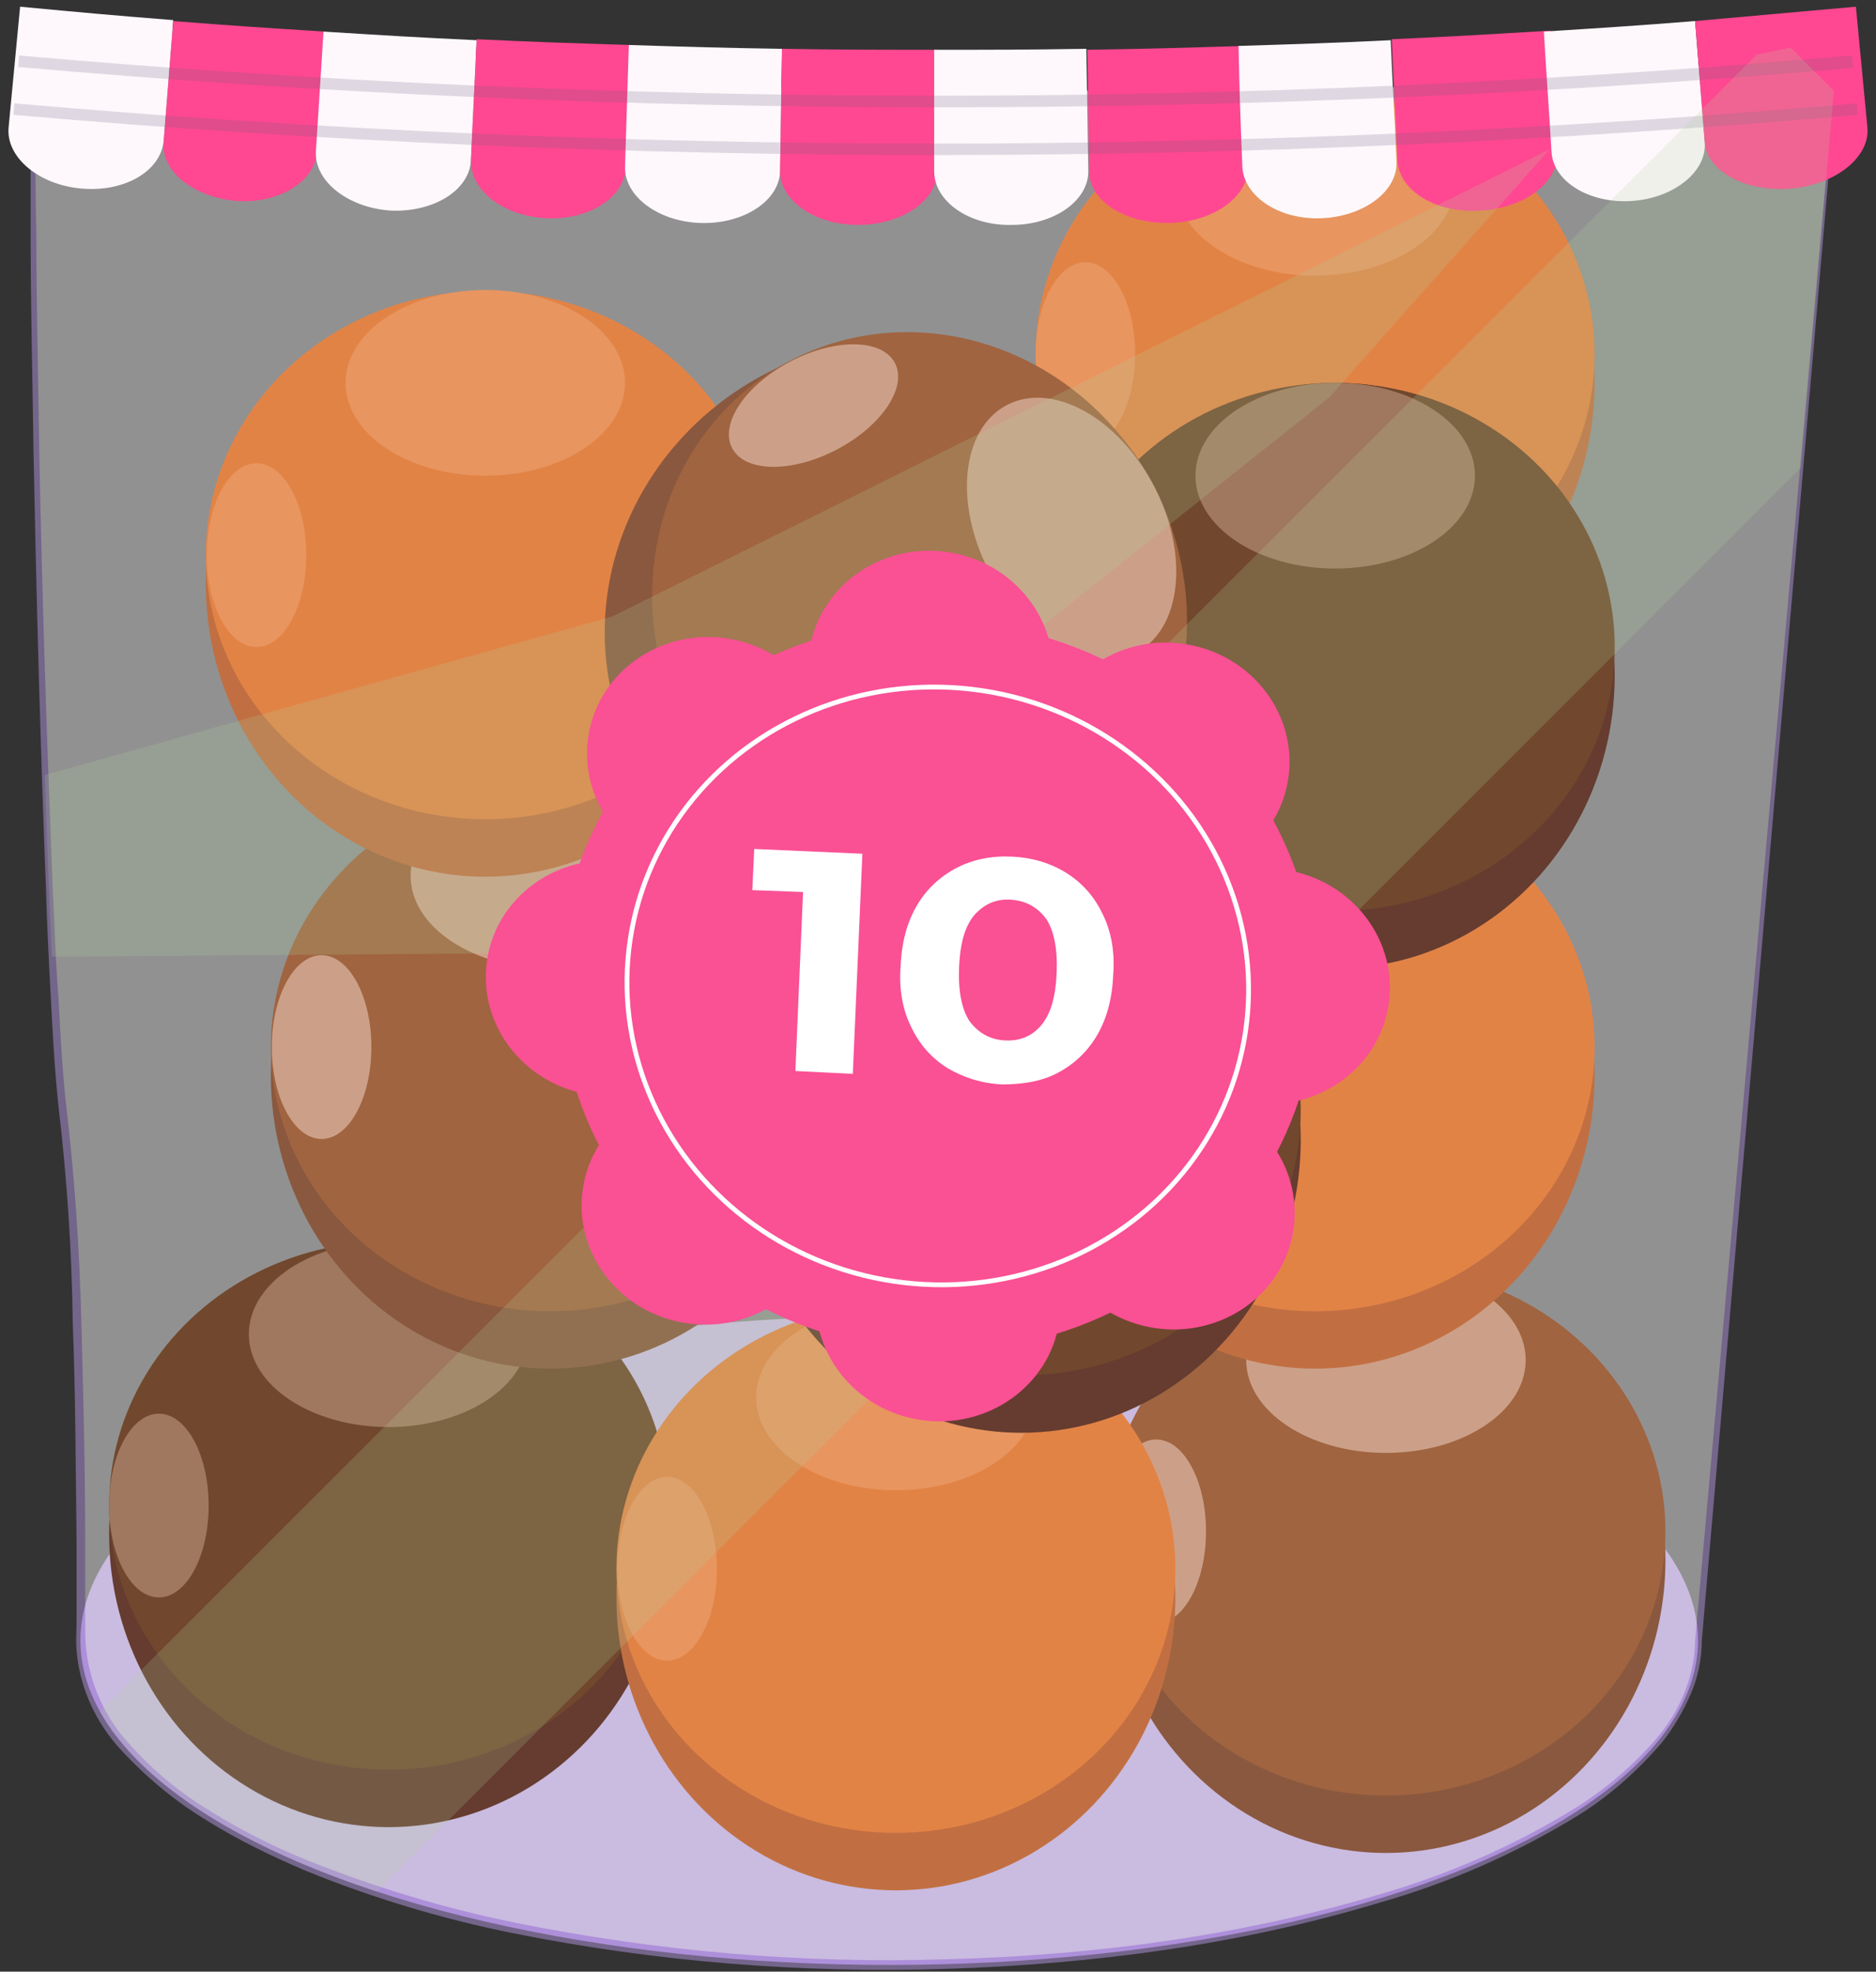 <?xml version="1.0" encoding="utf-8"?>
<!-- Generator: Adobe Illustrator 25.0.1, SVG Export Plug-In . SVG Version: 6.00 Build 0)  -->
<svg version="1.1" id="e93c75a0-bbdd-40bd-af54-713998868fae"
	 xmlns="http://www.w3.org/2000/svg" xmlns:xlink="http://www.w3.org/1999/xlink" x="0px" y="0px" viewBox="0 0 196 206"
	 style="enable-background:new 0 0 196 206;" xml:space="preserve">
<rect x="0" y="0" width="196" height="206" fill="#333333" stroke="none"/>
<style type="text/css">
	.st0{fill:#9D82C6;}
	.st1{opacity:0.46;}
	.st2{fill:#FFFFFF;}
	.st3{fill:#C09FF2;}
	.st4{fill:#653C2F;}
	.st5{fill:#71482D;}
	.st6{fill:#A0785F;}
	.st7{fill:#8A583E;}
	.st8{fill:#A06440;}
	.st9{fill:#CCA088;}
	.st10{fill:#C16F42;}
	.st11{fill:#E28346;}
	.st12{fill:#E8955F;}
	.st13{fill:#FEF8FC;}
	.st14{fill:#FF4891;}
	.st15{opacity:0.2;fill:#655A78;enable-background:new    ;}
	.st16{clip-path:url(#SVGID_2_);}
	.st17{opacity:0.2;fill:#B1D29E;enable-background:new    ;}
	.st18{fill:#FA5094;}
	.st19{fill:none;stroke:#FFFFFF;stroke-width:0.5;stroke-miterlimit:10;}
</style>
<ellipse class="st0" cx="92.9" cy="171.4" rx="84.5" ry="33.9"/>
<g class="st1">
	<path class="st2" d="M148.9,9.1c-23.6,0-50,1-68.7,0S3.6,1.7,3.6,1.7c-1,8.8,1.1,102.4,3,115.2s1.8,54.5,1.8,54.5
		c0,18.7,37.8,33.9,84.5,33.9s84.5-15.2,84.5-33.9L192.1,3.8C178,7.3,163.5,9.1,148.9,9.1z"/>
	<path class="st3" d="M148.9,9.1c-12.1,0-24.3,0.3-36.4,0.4S88.2,9.7,76.1,8.9S51.9,6.9,39.8,5.7S15.6,3.2,3.6,1.9l0.3-0.2L3.7,4.6
		l0,2.8c0,1.9,0,3.8,0,5.7c0,3.8,0,7.6,0.1,11.4C3.8,32.1,4,39.6,4.1,47.2c0.3,15.2,0.8,30.3,1.4,45.5c0.2,3.8,0.3,7.6,0.6,11.4
		c0.2,3.8,0.4,7.6,0.8,11.3c0.9,7.5,1.4,15.1,1.6,22.7c0.2,7.6,0.4,15.2,0.4,22.8v5.7v2.9c0,0.9,0,1.9,0.1,2.8
		c0.4,3.7,2,7.2,4.5,9.9c2.5,2.8,5.4,5.2,8.6,7.1c3.2,2,6.6,3.7,10.1,5.1c7,2.8,14.3,5,21.7,6.5c14.9,3,30,4.3,45.2,3.8
		c15.1-0.4,30.3-2.4,44.8-6.7c7.3-2.1,14.2-5.1,20.7-9.1c3.2-2,6.1-4.5,8.5-7.3c1.2-1.4,2.2-3,2.9-4.8c0.7-1.7,1.1-3.6,1.1-5.4l0,0
		l0,0l15-167.6l0.1,0.1c-3.5,0.9-7.1,1.6-10.7,2.3s-7.2,1.2-10.8,1.6c-3.6,0.4-7.2,0.8-10.9,1S152.5,9,148.9,9.1z M148.9,9.1
		c3.6,0,7.3-0.1,10.9-0.4s7.3-0.6,10.9-1s7.2-1,10.8-1.7s7.1-1.4,10.7-2.3h0.1v0.1l-14.5,167.6l0,0c0,1.9-0.4,3.9-1.2,5.7
		c-0.8,1.8-1.8,3.5-3,5c-2.5,2.9-5.4,5.5-8.6,7.5c-6.5,4-13.5,7.1-20.9,9.2c-14.6,4.4-29.8,6.4-45,6.9c-15.2,0.5-30.4-0.7-45.4-3.7
		c-7.5-1.5-14.8-3.7-21.9-6.6c-3.5-1.5-7-3.2-10.2-5.2c-3.3-2-6.3-4.5-8.9-7.3c-2.7-2.9-4.4-6.6-4.7-10.5c-0.1-1,0-1.9,0-2.9v-2.8
		V161c-0.1-7.6-0.1-15.2-0.4-22.8c-0.1-7.6-0.6-15.1-1.5-22.7c-0.4-3.8-0.6-7.6-0.8-11.4s-0.4-7.6-0.5-11.4
		c-0.6-15.2-1-30.4-1.3-45.5c-0.1-7.6-0.3-15.2-0.3-22.8c0-3.8,0-7.6,0-11.4c0-1.9,0-3.8,0-5.7l0.1-2.8l0.2-2.9V1.5h0.2
		c12.1,1.3,24.1,2.6,36.2,3.9c12,1.3,24.1,2.5,36.2,3.4s24.2,0.8,36.4,0.7S136.8,9.1,148.9,9.1z"/>
</g>
<ellipse class="st4" cx="40.6" cy="160.3" rx="29.2" ry="30.6"/>
<ellipse class="st5" cx="40.6" cy="157.3" rx="29.2" ry="27.6"/>
<ellipse class="st6" cx="40.6" cy="139.4" rx="14.6" ry="9.7"/>
<ellipse class="st6" cx="16.6" cy="157.3" rx="5.2" ry="9.6"/>
<ellipse class="st7" cx="144.8" cy="163" rx="29.2" ry="30.6"/>
<ellipse class="st8" cx="144.8" cy="160" rx="29.2" ry="27.6"/>
<ellipse class="st9" cx="144.8" cy="142.1" rx="14.6" ry="9.7"/>
<ellipse class="st9" cx="120.8" cy="160" rx="5.2" ry="9.6"/>
<ellipse class="st7" cx="57.5" cy="112.4" rx="29.2" ry="30.6"/>
<ellipse class="st8" cx="57.5" cy="109.4" rx="29.2" ry="27.6"/>
<ellipse class="st9" cx="57.5" cy="91.5" rx="14.6" ry="9.7"/>
<ellipse class="st9" cx="33.6" cy="109.4" rx="5.2" ry="9.6"/>
<ellipse class="st10" cx="93.6" cy="166.9" rx="29.2" ry="30.6"/>
<ellipse class="st11" cx="93.6" cy="163.9" rx="29.2" ry="27.6"/>
<ellipse class="st12" cx="93.6" cy="146" rx="14.6" ry="9.7"/>
<ellipse class="st12" cx="69.7" cy="163.9" rx="5.2" ry="9.6"/>
<ellipse class="st10" cx="137.4" cy="112.4" rx="29.2" ry="30.6"/>
<ellipse class="st11" cx="137.4" cy="109.4" rx="29.2" ry="27.6"/>
<ellipse class="st12" cx="137.4" cy="91.5" rx="14.6" ry="9.7"/>
<ellipse class="st12" cx="113.4" cy="109.4" rx="5.2" ry="9.6"/>
<ellipse class="st10" cx="137.4" cy="40" rx="29.2" ry="30.6"/>
<ellipse class="st11" cx="137.4" cy="37" rx="29.2" ry="27.6"/>
<ellipse class="st12" cx="137.4" cy="19.1" rx="14.6" ry="9.7"/>
<ellipse class="st12" cx="113.4" cy="37" rx="5.2" ry="9.6"/>
<ellipse class="st10" cx="50.7" cy="61" rx="29.2" ry="30.6"/>
<ellipse class="st11" cx="50.7" cy="58" rx="29.2" ry="27.6"/>
<ellipse class="st12" cx="50.7" cy="40" rx="14.6" ry="9.7"/>
<ellipse class="st12" cx="26.8" cy="58" rx="5.2" ry="9.6"/>
<ellipse class="st4" cx="106.7" cy="119.1" rx="29.2" ry="30.6"/>
<ellipse class="st5" cx="106.7" cy="116.1" rx="29.2" ry="27.6"/>
<ellipse class="st6" cx="106.7" cy="98.1" rx="14.6" ry="9.7"/>
<ellipse class="st6" cx="82.8" cy="116.1" rx="5.2" ry="9.6"/>
<ellipse class="st4" cx="139.5" cy="70.6" rx="29.2" ry="30.6"/>
<ellipse class="st5" cx="139.5" cy="67.6" rx="29.2" ry="27.6"/>
<ellipse class="st6" cx="139.5" cy="49.7" rx="14.6" ry="9.7"/>
<ellipse class="st6" cx="115.6" cy="67.6" rx="5.2" ry="9.6"/>
<ellipse transform="matrix(0.886 -0.463 0.463 0.886 -19.463 50.632)" class="st7" cx="93.5" cy="65" rx="30.6" ry="29.2"/>
<ellipse transform="matrix(0.886 -0.463 0.463 0.886 -18.516 51.702)" class="st8" cx="96.1" cy="63.6" rx="27.6" ry="29.2"/>
<ellipse transform="matrix(0.886 -0.463 0.463 0.886 -12.877 58.111)" class="st9" cx="112" cy="55.3" rx="9.7" ry="14.6"/>
<ellipse transform="matrix(0.886 -0.463 0.463 0.886 -9.948 44.164)" class="st9" cx="85" cy="42.4" rx="9.6" ry="5.2"/>
<path class="st13" d="M8.5,19.7c4.5,0.4,8.3-1.8,8.6-5c0.4-5.1,0.6-7.6,1-12.6c-6.4-0.5-9.6-0.8-16-1.4L0.9,13.3
	C0.6,16.4,4,19.3,8.5,19.7z"/>
<path class="st14" d="M24.7,21c4.4,0.3,8.2-2,8.4-5.1l0.8-12.6c-6.3-0.4-9.5-0.6-15.8-1.1c-0.4,5.1-0.6,7.6-1,12.6
	C16.8,17.9,20.2,20.6,24.7,21z"/>
<path class="st13" d="M40.8,22c4.5,0.2,8.2-2.1,8.4-5.2l0.6-12.6c-6.4-0.3-9.6-0.5-16-0.9L33,15.9C32.9,19,36.4,21.7,40.8,22z"/>
<path class="st14" d="M57.1,22.8c4.5,0.2,8.2-2.2,8.3-5.4l0.4-12.7c-6.4-0.2-9.6-0.3-16-0.6l-0.6,12.6
	C49.1,19.9,52.6,22.6,57.1,22.8z"/>
<path class="st13" d="M73.3,23.3c4.5,0.1,8.2-2.4,8.2-5.5l0.2-12.7c-6.4-0.1-9.6-0.2-16-0.4l-0.4,12.7
	C65.2,20.5,68.8,23.2,73.3,23.3z"/>
<path class="st14" d="M89.6,23.5c4.6,0,8.3-2.5,8.3-5.6c0-5.1,0-7.6,0-12.7c-6.5,0-9.8,0-16.2-0.1l-0.2,12.7
	C81.4,20.9,85.1,23.5,89.6,23.5z"/>
<path class="st13" d="M105.7,23.5c4.5,0,8.1-2.6,8-5.7c-0.1-5.1-0.1-7.6-0.2-12.7c-6.4,0.1-9.5,0.1-15.9,0.1v12.7
	C97.6,21,101.2,23.6,105.7,23.5z"/>
<path class="st14" d="M122.2,23.3c4.6-0.1,8.3-2.8,8.2-5.9L130,4.8c-6.6,0.2-9.9,0.3-16.4,0.4c0.1,5.1,0.1,7.6,0.2,12.7
	C113.7,20.9,117.5,23.4,122.2,23.3z"/>
<path class="st13" d="M138.1,22.8c4.5-0.2,8-2.9,7.8-6c-0.2-5.1-0.4-7.6-0.6-12.6c-6.3,0.3-9.5,0.4-15.9,0.6
	c0.1,5.1,0.2,7.6,0.4,12.7C130,20.5,133.6,23,138.1,22.8z"/>
<path class="st14" d="M154.6,22c4.7-0.2,8.3-3,8.1-6.1L162,3.2c-6.6,0.4-10,0.6-16.6,0.9c0.2,5.1,0.4,7.6,0.6,12.6
	C146.1,19.9,150,22.3,154.6,22z"/>
<path class="st13" d="M170.5,21c4.4-0.3,7.9-3.1,7.6-6.2c-0.4-5.1-0.6-7.6-1-12.6c-6.3,0.5-9.5,0.7-15.8,1.1
	c0.3,5.1,0.5,7.6,0.8,12.6C162.3,19,166.1,21.3,170.5,21z"/>
<path class="st14" d="M187.1,19.7c4.7-0.4,8.3-3.3,8-6.4l-1.2-12.6c-6.7,0.6-10.1,0.9-16.8,1.5c0.4,5.1,0.6,7.6,1,12.6
	C178.3,17.9,182.4,20.1,187.1,19.7z"/>
<path class="st15" d="M193.6,7.1C129.8,12.6,65.7,12.6,1.9,7L2,5.8c63.7,5.6,127.8,5.6,191.5,0L193.6,7.1z"/>
<path class="st15" d="M194.1,12C130,17.6,65.5,17.6,1.4,12l0.1-1.2c64,5.6,128.4,5.6,192.5,0L194.1,12z"/>
<g>
	<defs>
		<path id="SVGID_1_" d="M148.9,9.1c-23.6,0-50,1-68.7,0S3.6,1.7,3.6,1.7c-1,8.8,1.1,102.4,3,115.2s1.8,54.5,1.8,54.5
			c0,18.7,37.8,33.9,84.5,33.9s84.5-15.2,84.5-33.9L192.1,3.8C178,7.3,163.5,9.1,148.9,9.1z"/>
	</defs>
	<clipPath id="SVGID_2_">
		<use xlink:href="#SVGID_1_"  style="overflow:visible;"/>
	</clipPath>
	<g class="st16">
		
			<rect x="-14.7" y="86.6" transform="matrix(0.707 -0.707 0.707 0.707 -41.062 107.845)" class="st17" width="248.8" height="33.8"/>
		<polygon class="st17" points="-26.3,100.2 -29.8,90.6 64,64.4 161.9,15.6 138.9,41.5 66.1,99.5 		"/>
	</g>
</g>
<g>
	<g>
		<g>
			<g>
				
					<ellipse transform="matrix(0.148 -0.989 0.989 0.148 13.809 155.652)" class="st18" cx="97.2" cy="69.8" rx="12.3" ry="12.8"/>
				
					<ellipse transform="matrix(0.148 -0.989 0.989 0.148 25.371 188.257)" class="st18" cx="121.9" cy="79.4" rx="12.3" ry="12.8"/>
				
					<ellipse transform="matrix(0.148 -0.989 0.989 0.148 10.963 218.743)" class="st18" cx="132.4" cy="103" rx="12.3" ry="12.8"/>
				
					<ellipse transform="matrix(0.148 -0.989 0.989 0.148 -20.857 229.007)" class="st18" cx="122.5" cy="126.6" rx="12.3" ry="12.8"/>
				
					<ellipse transform="matrix(0.148 -0.989 0.989 0.148 -51.196 212.954)" class="st18" cx="98" cy="136.2" rx="12.3" ry="12.8"/>
				
					<ellipse transform="matrix(0.148 -0.989 0.989 0.148 -62.037 180.117)" class="st18" cx="73.5" cy="126.1" rx="12.3" ry="12.8"/>
				
					<ellipse transform="matrix(0.148 -0.989 0.989 0.148 -46.943 149.994)" class="st18" cx="63.6" cy="102.2" rx="12.3" ry="12.8"/>
				
					<ellipse transform="matrix(0.148 -0.989 0.989 0.148 -14.877 140.474)" class="st18" cx="74.1" cy="78.9" rx="12.3" ry="12.8"/>
			</g>
		</g>
		<ellipse transform="matrix(0.148 -0.989 0.989 0.148 -18.393 184.688)" class="st18" cx="98" cy="103" rx="38.1" ry="39.6"/>
		<ellipse transform="matrix(0.148 -0.989 0.989 0.148 -18.393 184.688)" class="st19" cx="98" cy="103" rx="31.2" ry="32.5"/>
	</g>
	<g>
		<path class="st2" d="M90.1,89.2l-1,23l-6-0.3l0.8-18.7L78.6,93l0.2-4.3L90.1,89.2z"/>
		<path class="st2" d="M99,111.6c-1.6-1-2.9-2.4-3.8-4.3c-0.9-1.8-1.3-4-1.1-6.4c0.1-2.5,0.7-4.6,1.7-6.3c1-1.7,2.4-3,4.1-3.9
			c1.7-0.9,3.7-1.3,5.8-1.2c2.2,0.1,4.1,0.7,5.7,1.7c1.6,1,2.9,2.4,3.8,4.3c0.9,1.8,1.3,4,1.1,6.4c-0.1,2.5-0.7,4.6-1.7,6.3
			c-1,1.7-2.4,3-4.1,3.9c-1.7,0.9-3.7,1.2-5.8,1.2C102.6,113.2,100.7,112.6,99,111.6z M108.8,107.1c1-1.2,1.5-3,1.6-5.5
			c0.1-2.5-0.3-4.4-1.1-5.6c-0.9-1.2-2.1-1.9-3.7-2c-1.6-0.1-2.8,0.5-3.8,1.6c-1,1.2-1.5,3-1.6,5.5c-0.1,2.5,0.3,4.4,1.1,5.6
			c0.9,1.2,2.1,1.9,3.6,2C106.5,108.8,107.8,108.3,108.8,107.1z"/>
	</g>
</g>
</svg>
